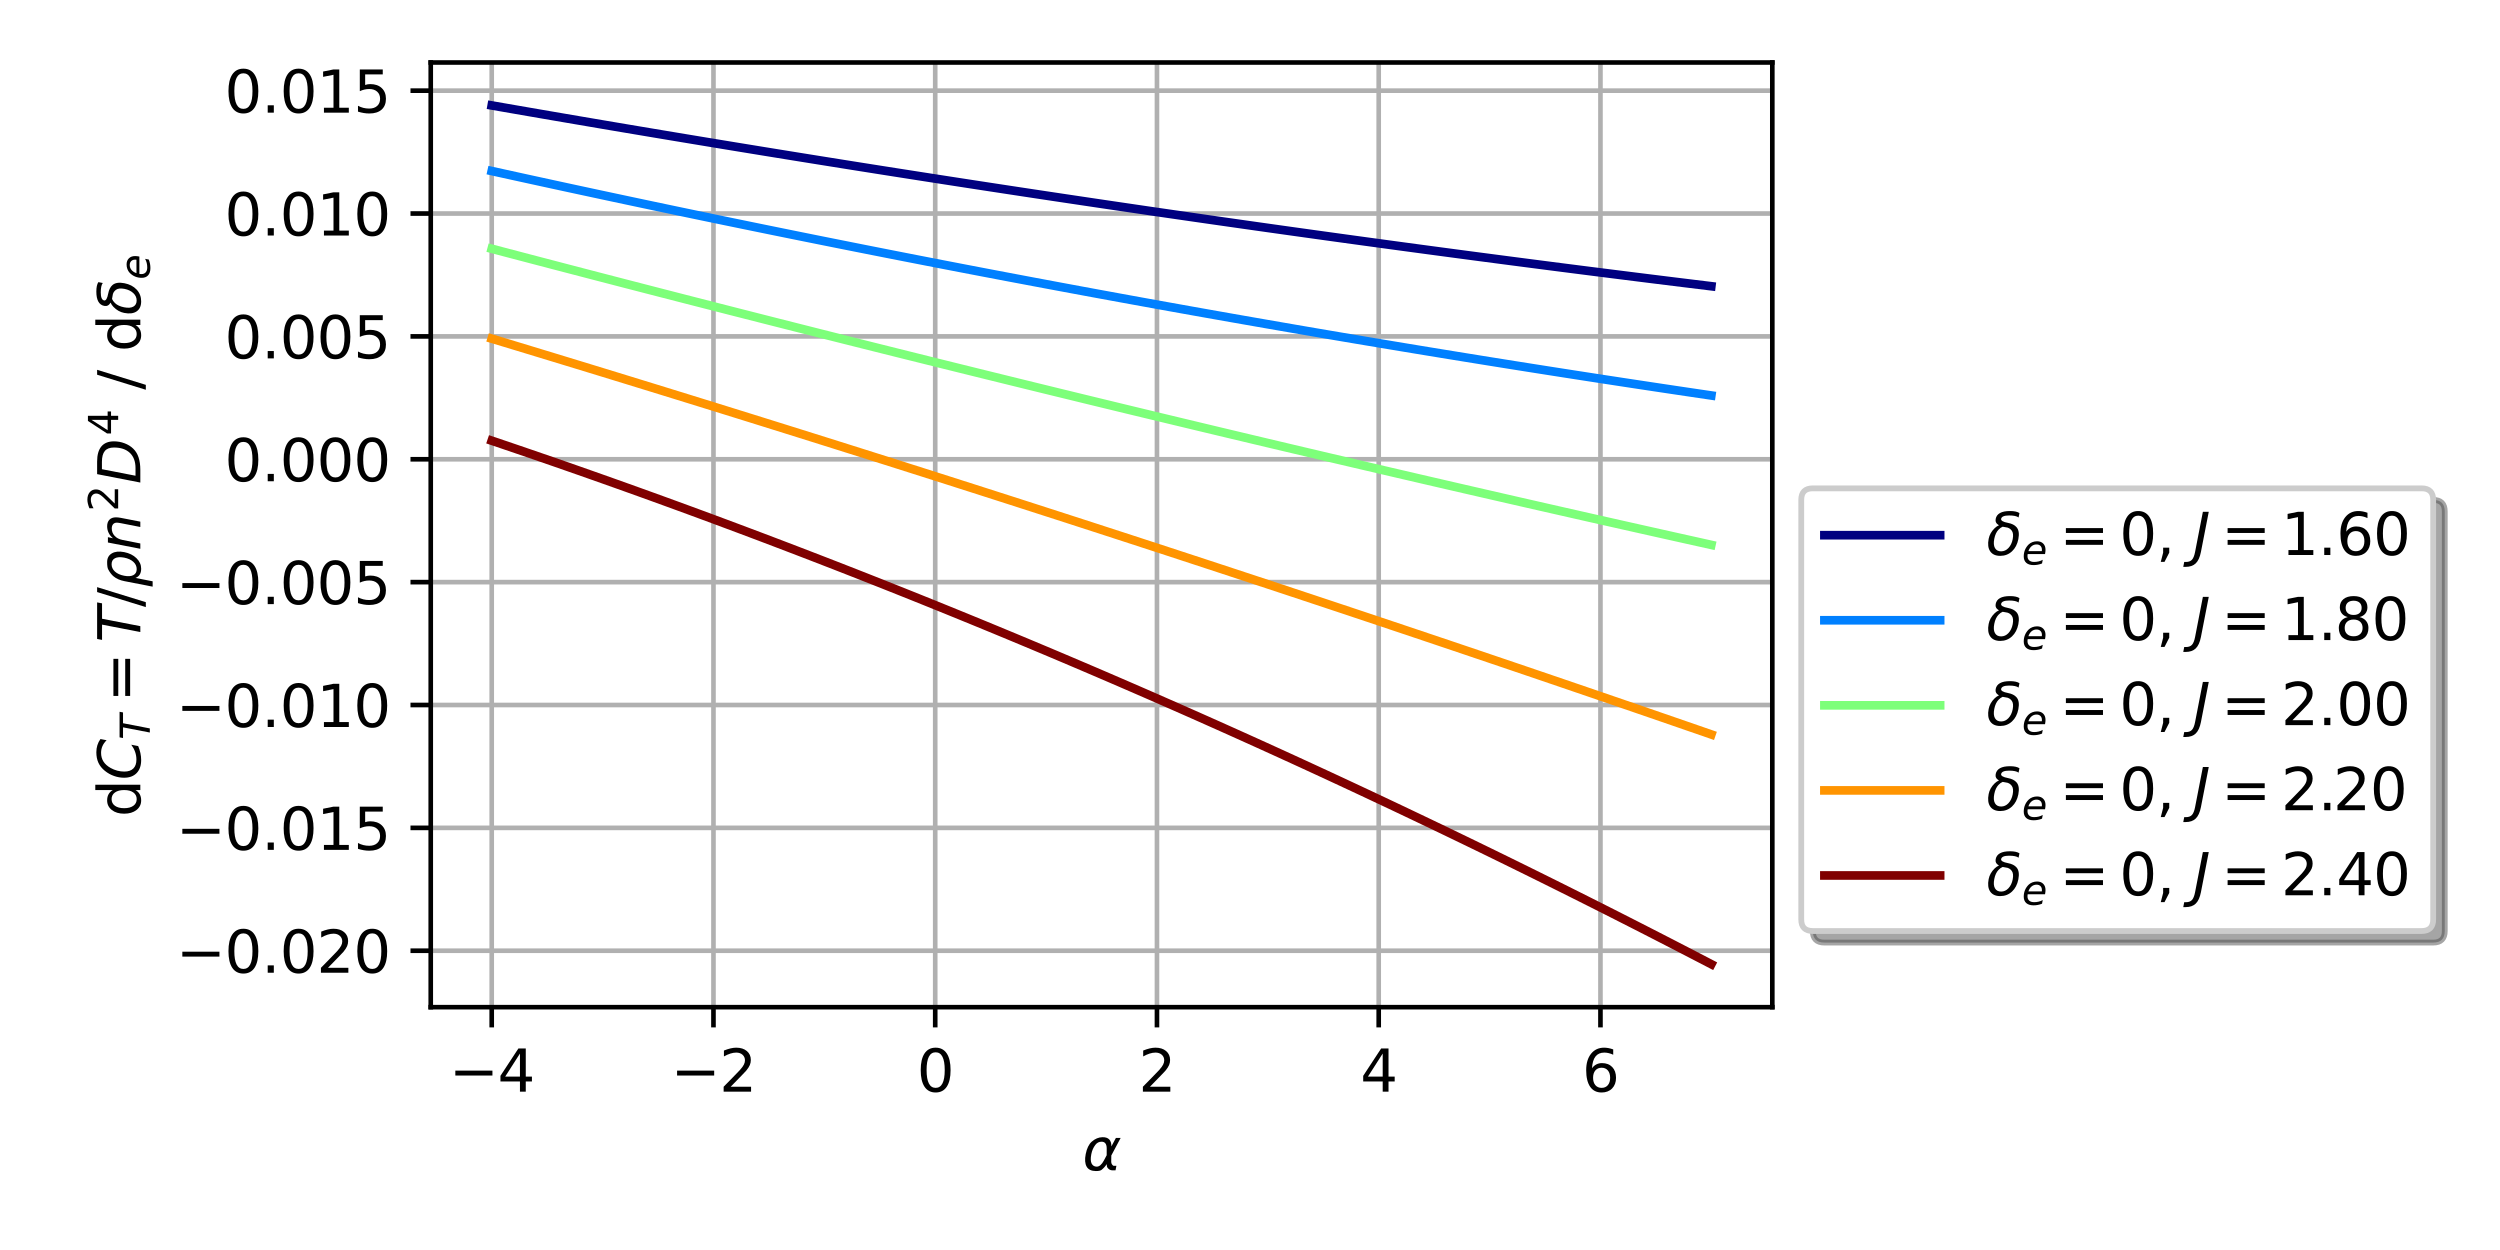 <?xml version="1.0" encoding="utf-8" standalone="no"?>
<!DOCTYPE svg PUBLIC "-//W3C//DTD SVG 1.1//EN"
  "http://www.w3.org/Graphics/SVG/1.1/DTD/svg11.dtd">
<svg xmlns:xlink="http://www.w3.org/1999/xlink" width="432pt" height="216pt" viewBox="0 0 432 216" xmlns="http://www.w3.org/2000/svg" version="1.1">
 <defs>
  <style type="text/css">*{stroke-linejoin: round; stroke-linecap: butt}</style>
 </defs>
 <g id="figure_1">
  <g id="patch_1">
   <path d="M 0 216 
L 432 216 
L 432 0 
L 0 0 
z
" style="fill: #ffffff"/>
  </g>
  <g id="axes_1">
   <g id="patch_2">
    <path d="M 74.432 174.04 
L 306.255 174.04 
L 306.255 10.8 
L 74.432 10.8 
z
" style="fill: #ffffff"/>
   </g>
   <g id="matplotlib.axis_1">
    <g id="xtick_1">
     <g id="line2d_1">
      <path d="M 84.969 174.04 
L 84.969 10.8 
" clip-path="url(#p0ebc6702b3)" style="fill: none; stroke: #b0b0b0; stroke-width: 0.8; stroke-linecap: square"/>
     </g>
     <g id="line2d_2">
      <defs>
       <path id="m027c7b1a04" d="M 0 0 
L 0 3.5 
" style="stroke: #000000; stroke-width: 0.8"/>
      </defs>
      <g>
       <use xlink:href="#m027c7b1a04" x="84.969" y="174.04" style="stroke: #000000; stroke-width: 0.8"/>
      </g>
     </g>
     <g id="text_1">
      <!-- −4 -->
      <g transform="translate(77.598 188.638) scale(0.1 -0.1)">
       <defs>
        <path id="DejaVuSans-2212" d="M 678 2272 
L 4684 2272 
L 4684 1741 
L 678 1741 
L 678 2272 
z
" transform="scale(0.016)"/>
        <path id="DejaVuSans-34" d="M 2419 4116 
L 825 1625 
L 2419 1625 
L 2419 4116 
z
M 2253 4666 
L 3047 4666 
L 3047 1625 
L 3713 1625 
L 3713 1100 
L 3047 1100 
L 3047 0 
L 2419 0 
L 2419 1100 
L 313 1100 
L 313 1709 
L 2253 4666 
z
" transform="scale(0.016)"/>
       </defs>
       <use xlink:href="#DejaVuSans-2212"/>
       <use xlink:href="#DejaVuSans-34" x="83.789"/>
      </g>
     </g>
    </g>
    <g id="xtick_2">
     <g id="line2d_3">
      <path d="M 123.287 174.04 
L 123.287 10.8 
" clip-path="url(#p0ebc6702b3)" style="fill: none; stroke: #b0b0b0; stroke-width: 0.8; stroke-linecap: square"/>
     </g>
     <g id="line2d_4">
      <g>
       <use xlink:href="#m027c7b1a04" x="123.287" y="174.04" style="stroke: #000000; stroke-width: 0.8"/>
      </g>
     </g>
     <g id="text_2">
      <!-- −2 -->
      <g transform="translate(115.916 188.638) scale(0.1 -0.1)">
       <defs>
        <path id="DejaVuSans-32" d="M 1228 531 
L 3431 531 
L 3431 0 
L 469 0 
L 469 531 
Q 828 903 1448 1529 
Q 2069 2156 2228 2338 
Q 2531 2678 2651 2914 
Q 2772 3150 2772 3378 
Q 2772 3750 2511 3984 
Q 2250 4219 1831 4219 
Q 1534 4219 1204 4116 
Q 875 4013 500 3803 
L 500 4441 
Q 881 4594 1212 4672 
Q 1544 4750 1819 4750 
Q 2544 4750 2975 4387 
Q 3406 4025 3406 3419 
Q 3406 3131 3298 2873 
Q 3191 2616 2906 2266 
Q 2828 2175 2409 1742 
Q 1991 1309 1228 531 
z
" transform="scale(0.016)"/>
       </defs>
       <use xlink:href="#DejaVuSans-2212"/>
       <use xlink:href="#DejaVuSans-32" x="83.789"/>
      </g>
     </g>
    </g>
    <g id="xtick_3">
     <g id="line2d_5">
      <path d="M 161.605 174.04 
L 161.605 10.8 
" clip-path="url(#p0ebc6702b3)" style="fill: none; stroke: #b0b0b0; stroke-width: 0.8; stroke-linecap: square"/>
     </g>
     <g id="line2d_6">
      <g>
       <use xlink:href="#m027c7b1a04" x="161.605" y="174.04" style="stroke: #000000; stroke-width: 0.8"/>
      </g>
     </g>
     <g id="text_3">
      <!-- 0 -->
      <g transform="translate(158.424 188.638) scale(0.1 -0.1)">
       <defs>
        <path id="DejaVuSans-30" d="M 2034 4250 
Q 1547 4250 1301 3770 
Q 1056 3291 1056 2328 
Q 1056 1369 1301 889 
Q 1547 409 2034 409 
Q 2525 409 2770 889 
Q 3016 1369 3016 2328 
Q 3016 3291 2770 3770 
Q 2525 4250 2034 4250 
z
M 2034 4750 
Q 2819 4750 3233 4129 
Q 3647 3509 3647 2328 
Q 3647 1150 3233 529 
Q 2819 -91 2034 -91 
Q 1250 -91 836 529 
Q 422 1150 422 2328 
Q 422 3509 836 4129 
Q 1250 4750 2034 4750 
z
" transform="scale(0.016)"/>
       </defs>
       <use xlink:href="#DejaVuSans-30"/>
      </g>
     </g>
    </g>
    <g id="xtick_4">
     <g id="line2d_7">
      <path d="M 199.923 174.04 
L 199.923 10.8 
" clip-path="url(#p0ebc6702b3)" style="fill: none; stroke: #b0b0b0; stroke-width: 0.8; stroke-linecap: square"/>
     </g>
     <g id="line2d_8">
      <g>
       <use xlink:href="#m027c7b1a04" x="199.923" y="174.04" style="stroke: #000000; stroke-width: 0.8"/>
      </g>
     </g>
     <g id="text_4">
      <!-- 2 -->
      <g transform="translate(196.742 188.638) scale(0.1 -0.1)">
       <use xlink:href="#DejaVuSans-32"/>
      </g>
     </g>
    </g>
    <g id="xtick_5">
     <g id="line2d_9">
      <path d="M 238.241 174.04 
L 238.241 10.8 
" clip-path="url(#p0ebc6702b3)" style="fill: none; stroke: #b0b0b0; stroke-width: 0.8; stroke-linecap: square"/>
     </g>
     <g id="line2d_10">
      <g>
       <use xlink:href="#m027c7b1a04" x="238.241" y="174.04" style="stroke: #000000; stroke-width: 0.8"/>
      </g>
     </g>
     <g id="text_5">
      <!-- 4 -->
      <g transform="translate(235.06 188.638) scale(0.1 -0.1)">
       <use xlink:href="#DejaVuSans-34"/>
      </g>
     </g>
    </g>
    <g id="xtick_6">
     <g id="line2d_11">
      <path d="M 276.559 174.04 
L 276.559 10.8 
" clip-path="url(#p0ebc6702b3)" style="fill: none; stroke: #b0b0b0; stroke-width: 0.8; stroke-linecap: square"/>
     </g>
     <g id="line2d_12">
      <g>
       <use xlink:href="#m027c7b1a04" x="276.559" y="174.04" style="stroke: #000000; stroke-width: 0.8"/>
      </g>
     </g>
     <g id="text_6">
      <!-- 6 -->
      <g transform="translate(273.378 188.638) scale(0.1 -0.1)">
       <defs>
        <path id="DejaVuSans-36" d="M 2113 2584 
Q 1688 2584 1439 2293 
Q 1191 2003 1191 1497 
Q 1191 994 1439 701 
Q 1688 409 2113 409 
Q 2538 409 2786 701 
Q 3034 994 3034 1497 
Q 3034 2003 2786 2293 
Q 2538 2584 2113 2584 
z
M 3366 4563 
L 3366 3988 
Q 3128 4100 2886 4159 
Q 2644 4219 2406 4219 
Q 1781 4219 1451 3797 
Q 1122 3375 1075 2522 
Q 1259 2794 1537 2939 
Q 1816 3084 2150 3084 
Q 2853 3084 3261 2657 
Q 3669 2231 3669 1497 
Q 3669 778 3244 343 
Q 2819 -91 2113 -91 
Q 1303 -91 875 529 
Q 447 1150 447 2328 
Q 447 3434 972 4092 
Q 1497 4750 2381 4750 
Q 2619 4750 2861 4703 
Q 3103 4656 3366 4563 
z
" transform="scale(0.016)"/>
       </defs>
       <use xlink:href="#DejaVuSans-36"/>
      </g>
     </g>
    </g>
    <g id="text_7">
     <!-- $\alpha$ -->
     <g transform="translate(187.044 202.317) scale(0.1 -0.1)">
      <defs>
       <path id="DejaVuSans-Oblique-3b1" d="M 2619 1628 
L 2622 2350 
Q 2625 3088 2069 3091 
Q 1653 3094 1394 2747 
Q 1069 2319 959 1747 
Q 825 1059 994 731 
Q 1169 397 1547 397 
Q 1966 397 2319 1063 
L 2619 1628 
z
M 2166 3578 
Q 3141 3594 3128 2584 
Q 3128 2584 3616 3500 
L 4128 3500 
L 3119 1603 
L 3109 919 
Q 3109 766 3194 638 
Q 3291 488 3391 488 
L 3669 488 
L 3575 0 
L 3228 0 
Q 2934 0 2722 263 
Q 2622 394 2619 669 
Q 2416 334 2066 50 
Q 1900 -81 1453 -78 
Q 722 -72 456 397 
Q 184 884 353 1747 
Q 534 2675 1009 3097 
Q 1544 3569 2166 3578 
z
" transform="scale(0.016)"/>
      </defs>
      <use xlink:href="#DejaVuSans-Oblique-3b1" transform="translate(0 0.844)"/>
     </g>
    </g>
   </g>
   <g id="matplotlib.axis_2">
    <g id="ytick_1">
     <g id="line2d_13">
      <path d="M 74.432 164.289 
L 306.255 164.289 
" clip-path="url(#p0ebc6702b3)" style="fill: none; stroke: #b0b0b0; stroke-width: 0.8; stroke-linecap: square"/>
     </g>
     <g id="line2d_14">
      <defs>
       <path id="mb366bc5f5f" d="M 0 0 
L -3.5 0 
" style="stroke: #000000; stroke-width: 0.8"/>
      </defs>
      <g>
       <use xlink:href="#mb366bc5f5f" x="74.432" y="164.289" style="stroke: #000000; stroke-width: 0.8"/>
      </g>
     </g>
     <g id="text_8">
      <!-- −0.020 -->
      <g transform="translate(30.424 168.088) scale(0.1 -0.1)">
       <defs>
        <path id="DejaVuSans-2e" d="M 684 794 
L 1344 794 
L 1344 0 
L 684 0 
L 684 794 
z
" transform="scale(0.016)"/>
       </defs>
       <use xlink:href="#DejaVuSans-2212"/>
       <use xlink:href="#DejaVuSans-30" x="83.789"/>
       <use xlink:href="#DejaVuSans-2e" x="147.412"/>
       <use xlink:href="#DejaVuSans-30" x="179.199"/>
       <use xlink:href="#DejaVuSans-32" x="242.822"/>
       <use xlink:href="#DejaVuSans-30" x="306.445"/>
      </g>
     </g>
    </g>
    <g id="ytick_2">
     <g id="line2d_15">
      <path d="M 74.432 143.057 
L 306.255 143.057 
" clip-path="url(#p0ebc6702b3)" style="fill: none; stroke: #b0b0b0; stroke-width: 0.8; stroke-linecap: square"/>
     </g>
     <g id="line2d_16">
      <g>
       <use xlink:href="#mb366bc5f5f" x="74.432" y="143.057" style="stroke: #000000; stroke-width: 0.8"/>
      </g>
     </g>
     <g id="text_9">
      <!-- −0.015 -->
      <g transform="translate(30.424 146.856) scale(0.1 -0.1)">
       <defs>
        <path id="DejaVuSans-31" d="M 794 531 
L 1825 531 
L 1825 4091 
L 703 3866 
L 703 4441 
L 1819 4666 
L 2450 4666 
L 2450 531 
L 3481 531 
L 3481 0 
L 794 0 
L 794 531 
z
" transform="scale(0.016)"/>
        <path id="DejaVuSans-35" d="M 691 4666 
L 3169 4666 
L 3169 4134 
L 1269 4134 
L 1269 2991 
Q 1406 3038 1543 3061 
Q 1681 3084 1819 3084 
Q 2600 3084 3056 2656 
Q 3513 2228 3513 1497 
Q 3513 744 3044 326 
Q 2575 -91 1722 -91 
Q 1428 -91 1123 -41 
Q 819 9 494 109 
L 494 744 
Q 775 591 1075 516 
Q 1375 441 1709 441 
Q 2250 441 2565 725 
Q 2881 1009 2881 1497 
Q 2881 1984 2565 2268 
Q 2250 2553 1709 2553 
Q 1456 2553 1204 2497 
Q 953 2441 691 2322 
L 691 4666 
z
" transform="scale(0.016)"/>
       </defs>
       <use xlink:href="#DejaVuSans-2212"/>
       <use xlink:href="#DejaVuSans-30" x="83.789"/>
       <use xlink:href="#DejaVuSans-2e" x="147.412"/>
       <use xlink:href="#DejaVuSans-30" x="179.199"/>
       <use xlink:href="#DejaVuSans-31" x="242.822"/>
       <use xlink:href="#DejaVuSans-35" x="306.445"/>
      </g>
     </g>
    </g>
    <g id="ytick_3">
     <g id="line2d_17">
      <path d="M 74.432 121.825 
L 306.255 121.825 
" clip-path="url(#p0ebc6702b3)" style="fill: none; stroke: #b0b0b0; stroke-width: 0.8; stroke-linecap: square"/>
     </g>
     <g id="line2d_18">
      <g>
       <use xlink:href="#mb366bc5f5f" x="74.432" y="121.825" style="stroke: #000000; stroke-width: 0.8"/>
      </g>
     </g>
     <g id="text_10">
      <!-- −0.010 -->
      <g transform="translate(30.424 125.624) scale(0.1 -0.1)">
       <use xlink:href="#DejaVuSans-2212"/>
       <use xlink:href="#DejaVuSans-30" x="83.789"/>
       <use xlink:href="#DejaVuSans-2e" x="147.412"/>
       <use xlink:href="#DejaVuSans-30" x="179.199"/>
       <use xlink:href="#DejaVuSans-31" x="242.822"/>
       <use xlink:href="#DejaVuSans-30" x="306.445"/>
      </g>
     </g>
    </g>
    <g id="ytick_4">
     <g id="line2d_19">
      <path d="M 74.432 100.593 
L 306.255 100.593 
" clip-path="url(#p0ebc6702b3)" style="fill: none; stroke: #b0b0b0; stroke-width: 0.8; stroke-linecap: square"/>
     </g>
     <g id="line2d_20">
      <g>
       <use xlink:href="#mb366bc5f5f" x="74.432" y="100.593" style="stroke: #000000; stroke-width: 0.8"/>
      </g>
     </g>
     <g id="text_11">
      <!-- −0.005 -->
      <g transform="translate(30.424 104.393) scale(0.1 -0.1)">
       <use xlink:href="#DejaVuSans-2212"/>
       <use xlink:href="#DejaVuSans-30" x="83.789"/>
       <use xlink:href="#DejaVuSans-2e" x="147.412"/>
       <use xlink:href="#DejaVuSans-30" x="179.199"/>
       <use xlink:href="#DejaVuSans-30" x="242.822"/>
       <use xlink:href="#DejaVuSans-35" x="306.445"/>
      </g>
     </g>
    </g>
    <g id="ytick_5">
     <g id="line2d_21">
      <path d="M 74.432 79.362 
L 306.255 79.362 
" clip-path="url(#p0ebc6702b3)" style="fill: none; stroke: #b0b0b0; stroke-width: 0.8; stroke-linecap: square"/>
     </g>
     <g id="line2d_22">
      <g>
       <use xlink:href="#mb366bc5f5f" x="74.432" y="79.362" style="stroke: #000000; stroke-width: 0.8"/>
      </g>
     </g>
     <g id="text_12">
      <!-- 0.000 -->
      <g transform="translate(38.804 83.161) scale(0.1 -0.1)">
       <use xlink:href="#DejaVuSans-30"/>
       <use xlink:href="#DejaVuSans-2e" x="63.623"/>
       <use xlink:href="#DejaVuSans-30" x="95.41"/>
       <use xlink:href="#DejaVuSans-30" x="159.033"/>
       <use xlink:href="#DejaVuSans-30" x="222.656"/>
      </g>
     </g>
    </g>
    <g id="ytick_6">
     <g id="line2d_23">
      <path d="M 74.432 58.13 
L 306.255 58.13 
" clip-path="url(#p0ebc6702b3)" style="fill: none; stroke: #b0b0b0; stroke-width: 0.8; stroke-linecap: square"/>
     </g>
     <g id="line2d_24">
      <g>
       <use xlink:href="#mb366bc5f5f" x="74.432" y="58.13" style="stroke: #000000; stroke-width: 0.8"/>
      </g>
     </g>
     <g id="text_13">
      <!-- 0.005 -->
      <g transform="translate(38.804 61.929) scale(0.1 -0.1)">
       <use xlink:href="#DejaVuSans-30"/>
       <use xlink:href="#DejaVuSans-2e" x="63.623"/>
       <use xlink:href="#DejaVuSans-30" x="95.41"/>
       <use xlink:href="#DejaVuSans-30" x="159.033"/>
       <use xlink:href="#DejaVuSans-35" x="222.656"/>
      </g>
     </g>
    </g>
    <g id="ytick_7">
     <g id="line2d_25">
      <path d="M 74.432 36.898 
L 306.255 36.898 
" clip-path="url(#p0ebc6702b3)" style="fill: none; stroke: #b0b0b0; stroke-width: 0.8; stroke-linecap: square"/>
     </g>
     <g id="line2d_26">
      <g>
       <use xlink:href="#mb366bc5f5f" x="74.432" y="36.898" style="stroke: #000000; stroke-width: 0.8"/>
      </g>
     </g>
     <g id="text_14">
      <!-- 0.010 -->
      <g transform="translate(38.804 40.697) scale(0.1 -0.1)">
       <use xlink:href="#DejaVuSans-30"/>
       <use xlink:href="#DejaVuSans-2e" x="63.623"/>
       <use xlink:href="#DejaVuSans-30" x="95.41"/>
       <use xlink:href="#DejaVuSans-31" x="159.033"/>
       <use xlink:href="#DejaVuSans-30" x="222.656"/>
      </g>
     </g>
    </g>
    <g id="ytick_8">
     <g id="line2d_27">
      <path d="M 74.432 15.666 
L 306.255 15.666 
" clip-path="url(#p0ebc6702b3)" style="fill: none; stroke: #b0b0b0; stroke-width: 0.8; stroke-linecap: square"/>
     </g>
     <g id="line2d_28">
      <g>
       <use xlink:href="#mb366bc5f5f" x="74.432" y="15.666" style="stroke: #000000; stroke-width: 0.8"/>
      </g>
     </g>
     <g id="text_15">
      <!-- 0.015 -->
      <g transform="translate(38.804 19.466) scale(0.1 -0.1)">
       <use xlink:href="#DejaVuSans-30"/>
       <use xlink:href="#DejaVuSans-2e" x="63.623"/>
       <use xlink:href="#DejaVuSans-30" x="95.41"/>
       <use xlink:href="#DejaVuSans-31" x="159.033"/>
       <use xlink:href="#DejaVuSans-35" x="222.656"/>
      </g>
     </g>
    </g>
    <g id="text_16">
     <!-- d$C_T = T / \rho n^2 D^4$ / d$\delta_e$ -->
     <g transform="translate(24.324 141.17) rotate(-90) scale(0.1 -0.1)">
      <defs>
       <path id="DejaVuSans-64" d="M 2906 2969 
L 2906 4863 
L 3481 4863 
L 3481 0 
L 2906 0 
L 2906 525 
Q 2725 213 2448 61 
Q 2172 -91 1784 -91 
Q 1150 -91 751 415 
Q 353 922 353 1747 
Q 353 2572 751 3078 
Q 1150 3584 1784 3584 
Q 2172 3584 2448 3432 
Q 2725 3281 2906 2969 
z
M 947 1747 
Q 947 1113 1208 752 
Q 1469 391 1925 391 
Q 2381 391 2643 752 
Q 2906 1113 2906 1747 
Q 2906 2381 2643 2742 
Q 2381 3103 1925 3103 
Q 1469 3103 1208 2742 
Q 947 2381 947 1747 
z
" transform="scale(0.016)"/>
       <path id="DejaVuSans-Oblique-43" d="M 4447 4306 
L 4319 3641 
Q 4019 3944 3683 4091 
Q 3347 4238 2956 4238 
Q 2422 4238 2017 3981 
Q 1613 3725 1319 3200 
Q 1131 2863 1032 2486 
Q 934 2109 934 1728 
Q 934 1091 1264 756 
Q 1594 422 2222 422 
Q 2656 422 3056 561 
Q 3456 700 3834 978 
L 3688 231 
Q 3316 72 2936 -9 
Q 2556 -91 2175 -91 
Q 1278 -91 773 396 
Q 269 884 269 1753 
Q 269 2309 461 2846 
Q 653 3384 1013 3828 
Q 1394 4300 1883 4525 
Q 2372 4750 3022 4750 
Q 3422 4750 3780 4639 
Q 4138 4528 4447 4306 
z
" transform="scale(0.016)"/>
       <path id="DejaVuSans-Oblique-54" d="M 378 4666 
L 4325 4666 
L 4225 4134 
L 2559 4134 
L 1759 0 
L 1125 0 
L 1925 4134 
L 275 4134 
L 378 4666 
z
" transform="scale(0.016)"/>
       <path id="DejaVuSans-3d" d="M 678 2906 
L 4684 2906 
L 4684 2381 
L 678 2381 
L 678 2906 
z
M 678 1631 
L 4684 1631 
L 4684 1100 
L 678 1100 
L 678 1631 
z
" transform="scale(0.016)"/>
       <path id="DejaVuSans-2f" d="M 1625 4666 
L 2156 4666 
L 531 -594 
L 0 -594 
L 1625 4666 
z
" transform="scale(0.016)"/>
       <path id="DejaVuSans-Oblique-3c1" d="M 1203 2875 
Q 1453 3194 1981 3475 
Q 2188 3584 2756 3584 
Q 3394 3584 3694 3078 
Q 3994 2572 3834 1747 
Q 3672 922 3175 415 
Q 2678 -91 2041 -91 
Q 1656 -91 1409 63 
Q 1163 213 1044 525 
L 681 -1331 
L 103 -1331 
L 697 1716 
Q 838 2438 1203 2875 
z
M 3238 1747 
Q 3359 2381 3169 2744 
Q 2978 3103 2522 3103 
Q 2066 3103 1734 2744 
Q 1403 2381 1281 1747 
Q 1156 1113 1347 750 
Q 1538 391 1994 391 
Q 2450 391 2781 750 
Q 3113 1113 3238 1747 
z
" transform="scale(0.016)"/>
       <path id="DejaVuSans-Oblique-6e" d="M 3566 2113 
L 3156 0 
L 2578 0 
L 2988 2091 
Q 3016 2238 3031 2350 
Q 3047 2463 3047 2528 
Q 3047 2791 2881 2937 
Q 2716 3084 2419 3084 
Q 1956 3084 1622 2776 
Q 1288 2469 1184 1941 
L 800 0 
L 225 0 
L 903 3500 
L 1478 3500 
L 1363 2950 
Q 1603 3253 1940 3418 
Q 2278 3584 2650 3584 
Q 3113 3584 3367 3334 
Q 3622 3084 3622 2631 
Q 3622 2519 3608 2391 
Q 3594 2263 3566 2113 
z
" transform="scale(0.016)"/>
       <path id="DejaVuSans-Oblique-44" d="M 1081 4666 
L 2438 4666 
Q 3519 4666 4070 4208 
Q 4622 3750 4622 2847 
Q 4622 2250 4412 1698 
Q 4203 1147 3834 769 
Q 3463 381 2891 190 
Q 2319 0 1538 0 
L 172 0 
L 1081 4666 
z
M 1613 4147 
L 909 519 
L 1734 519 
Q 2794 519 3375 1128 
Q 3956 1738 3956 2847 
Q 3956 3519 3581 3833 
Q 3206 4147 2406 4147 
L 1613 4147 
z
" transform="scale(0.016)"/>
       <path id="DejaVuSans-20" transform="scale(0.016)"/>
       <path id="DejaVuSans-Oblique-3b4" d="M 3472 4053 
Q 3197 4272 2450 4272 
Q 1659 4272 1588 3906 
Q 1531 3619 2328 3469 
Q 2953 3353 3253 3003 
Q 3616 2581 3447 1716 
Q 3284 888 2763 400 
Q 2238 -91 1488 -91 
Q 741 -91 406 400 
Q 72 888 241 1747 
Q 363 2384 891 2900 
Q 1097 3100 1353 3213 
Q 913 3459 1000 3900 
Q 1166 4750 2544 4750 
Q 3234 4750 3566 4531 
L 3472 4053 
z
M 1753 3056 
Q 1525 2966 1306 2738 
Q 969 2384 847 1747 
Q 722 1113 919 756 
Q 1119 397 1584 397 
Q 2044 397 2381 759 
Q 2722 1122 2838 1716 
Q 2956 2338 2731 2638 
Q 2491 2959 2103 2994 
Q 1906 3013 1753 3056 
z
" transform="scale(0.016)"/>
       <path id="DejaVuSans-Oblique-65" d="M 3078 2063 
Q 3088 2113 3092 2166 
Q 3097 2219 3097 2272 
Q 3097 2653 2873 2875 
Q 2650 3097 2266 3097 
Q 1838 3097 1509 2826 
Q 1181 2556 1013 2059 
L 3078 2063 
z
M 3578 1613 
L 903 1613 
Q 884 1494 878 1425 
Q 872 1356 872 1306 
Q 872 872 1139 634 
Q 1406 397 1894 397 
Q 2269 397 2603 481 
Q 2938 566 3225 728 
L 3116 159 
Q 2806 34 2476 -28 
Q 2147 -91 1806 -91 
Q 1078 -91 686 257 
Q 294 606 294 1247 
Q 294 1794 489 2264 
Q 684 2734 1063 3103 
Q 1306 3334 1642 3459 
Q 1978 3584 2356 3584 
Q 2950 3584 3301 3228 
Q 3653 2872 3653 2272 
Q 3653 2128 3634 1964 
Q 3616 1800 3578 1613 
z
" transform="scale(0.016)"/>
      </defs>
      <use xlink:href="#DejaVuSans-64" transform="translate(0 0.766)"/>
      <use xlink:href="#DejaVuSans-Oblique-43" transform="translate(63.477 0.766)"/>
      <use xlink:href="#DejaVuSans-Oblique-54" transform="translate(133.301 -15.641) scale(0.7)"/>
      <use xlink:href="#DejaVuSans-3d" transform="translate(198.276 0.766)"/>
      <use xlink:href="#DejaVuSans-Oblique-54" transform="translate(301.548 0.766)"/>
      <use xlink:href="#DejaVuSans-2f" transform="translate(362.632 0.766)"/>
      <use xlink:href="#DejaVuSans-Oblique-3c1" transform="translate(396.323 0.766)"/>
      <use xlink:href="#DejaVuSans-Oblique-6e" transform="translate(459.8 0.766)"/>
      <use xlink:href="#DejaVuSans-32" transform="translate(527.829 39.047) scale(0.7)"/>
      <use xlink:href="#DejaVuSans-Oblique-44" transform="translate(575.099 0.766)"/>
      <use xlink:href="#DejaVuSans-34" transform="translate(659.118 39.047) scale(0.7)"/>
      <use xlink:href="#DejaVuSans-20" transform="translate(706.388 0.766)"/>
      <use xlink:href="#DejaVuSans-2f" transform="translate(738.175 0.766)"/>
      <use xlink:href="#DejaVuSans-20" transform="translate(771.867 0.766)"/>
      <use xlink:href="#DejaVuSans-64" transform="translate(803.654 0.766)"/>
      <use xlink:href="#DejaVuSans-Oblique-3b4" transform="translate(867.131 0.766)"/>
      <use xlink:href="#DejaVuSans-Oblique-65" transform="translate(928.312 -15.641) scale(0.7)"/>
     </g>
    </g>
   </g>
   <g id="line2d_29">
    <path d="M 84.969 18.22 
L 87.098 18.591 
L 89.227 18.961 
L 91.356 19.33 
L 93.485 19.697 
L 95.613 20.064 
L 97.742 20.429 
L 99.871 20.793 
L 102 21.156 
L 104.128 21.518 
L 106.257 21.879 
L 108.386 22.239 
L 110.515 22.597 
L 112.643 22.955 
L 114.772 23.311 
L 116.901 23.666 
L 119.03 24.02 
L 121.159 24.373 
L 123.287 24.725 
L 125.416 25.075 
L 127.545 25.425 
L 129.674 25.773 
L 131.802 26.121 
L 133.931 26.467 
L 136.06 26.812 
L 138.189 27.156 
L 140.317 27.498 
L 142.446 27.84 
L 144.575 28.18 
L 146.704 28.52 
L 148.833 28.858 
L 150.961 29.195 
L 153.09 29.531 
L 155.219 29.866 
L 157.348 30.199 
L 159.476 30.532 
L 161.605 30.863 
L 163.734 31.194 
L 165.863 31.523 
L 167.992 31.851 
L 170.12 32.178 
L 172.249 32.503 
L 174.378 32.828 
L 176.507 33.152 
L 178.635 33.474 
L 180.764 33.795 
L 182.893 34.115 
L 185.022 34.434 
L 187.15 34.752 
L 189.279 35.069 
L 191.408 35.385 
L 193.537 35.699 
L 195.666 36.012 
L 197.794 36.325 
L 199.923 36.636 
L 202.052 36.946 
L 204.181 37.254 
L 206.309 37.562 
L 208.438 37.869 
L 210.567 38.174 
L 212.696 38.478 
L 214.824 38.781 
L 216.953 39.083 
L 219.082 39.384 
L 221.211 39.684 
L 223.34 39.983 
L 225.468 40.28 
L 227.597 40.577 
L 229.726 40.872 
L 231.855 41.166 
L 233.983 41.459 
L 236.112 41.751 
L 238.241 42.041 
L 240.37 42.331 
L 242.499 42.62 
L 244.627 42.907 
L 246.756 43.193 
L 248.885 43.478 
L 251.014 43.762 
L 253.142 44.045 
L 255.271 44.327 
L 257.4 44.607 
L 259.529 44.886 
L 261.657 45.165 
L 263.786 45.442 
L 265.915 45.718 
L 268.044 45.993 
L 270.173 46.267 
L 272.301 46.539 
L 274.43 46.811 
L 276.559 47.081 
L 278.688 47.35 
L 280.816 47.618 
L 282.945 47.885 
L 285.074 48.151 
L 287.203 48.416 
L 289.332 48.68 
L 291.46 48.942 
L 293.589 49.203 
L 295.718 49.463 
" clip-path="url(#p0ebc6702b3)" style="fill: none; stroke: #000080; stroke-width: 1.5; stroke-linecap: square"/>
   </g>
   <g id="line2d_30">
    <path d="M 84.969 29.552 
L 87.098 30.021 
L 89.227 30.489 
L 91.356 30.956 
L 93.485 31.42 
L 95.613 31.883 
L 97.742 32.345 
L 99.871 32.805 
L 102 33.263 
L 104.128 33.72 
L 106.257 34.175 
L 108.386 34.629 
L 110.515 35.081 
L 112.643 35.532 
L 114.772 35.98 
L 116.901 36.428 
L 119.03 36.873 
L 121.159 37.318 
L 123.287 37.76 
L 125.416 38.201 
L 127.545 38.64 
L 129.674 39.078 
L 131.802 39.514 
L 133.931 39.949 
L 136.06 40.382 
L 138.189 40.814 
L 140.317 41.243 
L 142.446 41.672 
L 144.575 42.098 
L 146.704 42.523 
L 148.833 42.947 
L 150.961 43.369 
L 153.09 43.789 
L 155.219 44.208 
L 157.348 44.625 
L 159.476 45.041 
L 161.605 45.455 
L 163.734 45.867 
L 165.863 46.278 
L 167.992 46.687 
L 170.12 47.095 
L 172.249 47.501 
L 174.378 47.906 
L 176.507 48.308 
L 178.635 48.71 
L 180.764 49.109 
L 182.893 49.508 
L 185.022 49.904 
L 187.15 50.299 
L 189.279 50.693 
L 191.408 51.084 
L 193.537 51.475 
L 195.666 51.863 
L 197.794 52.25 
L 199.923 52.636 
L 202.052 53.02 
L 204.181 53.402 
L 206.309 53.783 
L 208.438 54.162 
L 210.567 54.539 
L 212.696 54.915 
L 214.824 55.29 
L 216.953 55.662 
L 219.082 56.034 
L 221.211 56.403 
L 223.34 56.771 
L 225.468 57.138 
L 227.597 57.503 
L 229.726 57.866 
L 231.855 58.228 
L 233.983 58.588 
L 236.112 58.946 
L 238.241 59.303 
L 240.37 59.658 
L 242.499 60.012 
L 244.627 60.364 
L 246.756 60.715 
L 248.885 61.064 
L 251.014 61.411 
L 253.142 61.757 
L 255.271 62.101 
L 257.4 62.444 
L 259.529 62.785 
L 261.657 63.125 
L 263.786 63.463 
L 265.915 63.799 
L 268.044 64.134 
L 270.173 64.467 
L 272.301 64.798 
L 274.43 65.128 
L 276.559 65.457 
L 278.688 65.783 
L 280.816 66.109 
L 282.945 66.432 
L 285.074 66.754 
L 287.203 67.075 
L 289.332 67.394 
L 291.46 67.711 
L 293.589 68.027 
L 295.718 68.341 
" clip-path="url(#p0ebc6702b3)" style="fill: none; stroke: #0080ff; stroke-width: 1.5; stroke-linecap: square"/>
   </g>
   <g id="line2d_31">
    <path d="M 84.969 42.984 
L 87.098 43.545 
L 89.227 44.104 
L 91.356 44.663 
L 93.485 45.221 
L 95.613 45.778 
L 97.742 46.334 
L 99.871 46.889 
L 102 47.444 
L 104.128 47.997 
L 106.257 48.55 
L 108.386 49.102 
L 110.515 49.652 
L 112.643 50.202 
L 114.772 50.751 
L 116.901 51.299 
L 119.03 51.846 
L 121.159 52.393 
L 123.287 52.938 
L 125.416 53.483 
L 127.545 54.026 
L 129.674 54.569 
L 131.802 55.111 
L 133.931 55.652 
L 136.06 56.192 
L 138.189 56.731 
L 140.317 57.27 
L 142.446 57.807 
L 144.575 58.344 
L 146.704 58.879 
L 148.833 59.414 
L 150.961 59.948 
L 153.09 60.481 
L 155.219 61.013 
L 157.348 61.544 
L 159.476 62.074 
L 161.605 62.604 
L 163.734 63.132 
L 165.863 63.66 
L 167.992 64.186 
L 170.12 64.712 
L 172.249 65.237 
L 174.378 65.761 
L 176.507 66.284 
L 178.635 66.807 
L 180.764 67.328 
L 182.893 67.849 
L 185.022 68.368 
L 187.15 68.887 
L 189.279 69.405 
L 191.408 69.922 
L 193.537 70.438 
L 195.666 70.953 
L 197.794 71.467 
L 199.923 71.98 
L 202.052 72.493 
L 204.181 73.004 
L 206.309 73.515 
L 208.438 74.025 
L 210.567 74.534 
L 212.696 75.042 
L 214.824 75.549 
L 216.953 76.055 
L 219.082 76.561 
L 221.211 77.065 
L 223.34 77.569 
L 225.468 78.071 
L 227.597 78.573 
L 229.726 79.074 
L 231.855 79.574 
L 233.983 80.073 
L 236.112 80.571 
L 238.241 81.068 
L 240.37 81.565 
L 242.499 82.06 
L 244.627 82.555 
L 246.756 83.049 
L 248.885 83.542 
L 251.014 84.034 
L 253.142 84.525 
L 255.271 85.015 
L 257.4 85.504 
L 259.529 85.993 
L 261.657 86.48 
L 263.786 86.967 
L 265.915 87.453 
L 268.044 87.937 
L 270.173 88.421 
L 272.301 88.904 
L 274.43 89.387 
L 276.559 89.868 
L 278.688 90.348 
L 280.816 90.828 
L 282.945 91.306 
L 285.074 91.784 
L 287.203 92.261 
L 289.332 92.737 
L 291.46 93.212 
L 293.589 93.686 
L 295.718 94.159 
" clip-path="url(#p0ebc6702b3)" style="fill: none; stroke: #7dff7a; stroke-width: 1.5; stroke-linecap: square"/>
   </g>
   <g id="line2d_32">
    <path d="M 84.969 58.517 
L 87.098 59.161 
L 89.227 59.806 
L 91.356 60.453 
L 93.485 61.1 
L 95.613 61.748 
L 97.742 62.397 
L 99.871 63.047 
L 102 63.698 
L 104.128 64.349 
L 106.257 65.002 
L 108.386 65.656 
L 110.515 66.311 
L 112.643 66.966 
L 114.772 67.623 
L 116.901 68.281 
L 119.03 68.939 
L 121.159 69.599 
L 123.287 70.259 
L 125.416 70.92 
L 127.545 71.583 
L 129.674 72.246 
L 131.802 72.91 
L 133.931 73.576 
L 136.06 74.242 
L 138.189 74.909 
L 140.317 75.577 
L 142.446 76.246 
L 144.575 76.916 
L 146.704 77.587 
L 148.833 78.259 
L 150.961 78.931 
L 153.09 79.605 
L 155.219 80.28 
L 157.348 80.956 
L 159.476 81.632 
L 161.605 82.31 
L 163.734 82.988 
L 165.863 83.668 
L 167.992 84.348 
L 170.12 85.03 
L 172.249 85.712 
L 174.378 86.395 
L 176.507 87.08 
L 178.635 87.765 
L 180.764 88.451 
L 182.893 89.138 
L 185.022 89.826 
L 187.15 90.515 
L 189.279 91.205 
L 191.408 91.896 
L 193.537 92.588 
L 195.666 93.281 
L 197.794 93.975 
L 199.923 94.669 
L 202.052 95.365 
L 204.181 96.062 
L 206.309 96.759 
L 208.438 97.458 
L 210.567 98.157 
L 212.696 98.858 
L 214.824 99.559 
L 216.953 100.262 
L 219.082 100.965 
L 221.211 101.669 
L 223.34 102.375 
L 225.468 103.081 
L 227.597 103.788 
L 229.726 104.496 
L 231.855 105.205 
L 233.983 105.915 
L 236.112 106.626 
L 238.241 107.338 
L 240.37 108.051 
L 242.499 108.764 
L 244.627 109.479 
L 246.756 110.195 
L 248.885 110.912 
L 251.014 111.629 
L 253.142 112.348 
L 255.271 113.067 
L 257.4 113.788 
L 259.529 114.509 
L 261.657 115.231 
L 263.786 115.955 
L 265.915 116.679 
L 268.044 117.404 
L 270.173 118.131 
L 272.301 118.858 
L 274.43 119.586 
L 276.559 120.315 
L 278.688 121.045 
L 280.816 121.776 
L 282.945 122.508 
L 285.074 123.241 
L 287.203 123.974 
L 289.332 124.709 
L 291.46 125.445 
L 293.589 126.182 
L 295.718 126.919 
" clip-path="url(#p0ebc6702b3)" style="fill: none; stroke: #ff9400; stroke-width: 1.5; stroke-linecap: square"/>
   </g>
   <g id="line2d_33">
    <path d="M 84.969 76.15 
L 87.098 76.871 
L 89.227 77.595 
L 91.356 78.324 
L 93.485 79.056 
L 95.613 79.792 
L 97.742 80.532 
L 99.871 81.277 
L 102 82.025 
L 104.128 82.777 
L 106.257 83.533 
L 108.386 84.293 
L 110.515 85.056 
L 112.643 85.824 
L 114.772 86.596 
L 116.901 87.372 
L 119.03 88.151 
L 121.159 88.935 
L 123.287 89.723 
L 125.416 90.514 
L 127.545 91.31 
L 129.674 92.109 
L 131.802 92.912 
L 133.931 93.72 
L 136.06 94.531 
L 138.189 95.346 
L 140.317 96.165 
L 142.446 96.988 
L 144.575 97.815 
L 146.704 98.646 
L 148.833 99.481 
L 150.961 100.32 
L 153.09 101.163 
L 155.219 102.01 
L 157.348 102.86 
L 159.476 103.715 
L 161.605 104.574 
L 163.734 105.436 
L 165.863 106.303 
L 167.992 107.173 
L 170.12 108.047 
L 172.249 108.926 
L 174.378 109.808 
L 176.507 110.694 
L 178.635 111.584 
L 180.764 112.478 
L 182.893 113.376 
L 185.022 114.278 
L 187.15 115.184 
L 189.279 116.094 
L 191.408 117.008 
L 193.537 117.926 
L 195.666 118.848 
L 197.794 119.773 
L 199.923 120.703 
L 202.052 121.637 
L 204.181 122.574 
L 206.309 123.515 
L 208.438 124.461 
L 210.567 125.41 
L 212.696 126.364 
L 214.824 127.321 
L 216.953 128.282 
L 219.082 129.247 
L 221.211 130.216 
L 223.34 131.189 
L 225.468 132.166 
L 227.597 133.147 
L 229.726 134.132 
L 231.855 135.121 
L 233.983 136.114 
L 236.112 137.11 
L 238.241 138.111 
L 240.37 139.115 
L 242.499 140.124 
L 244.627 141.137 
L 246.756 142.153 
L 248.885 143.173 
L 251.014 144.198 
L 253.142 145.226 
L 255.271 146.258 
L 257.4 147.294 
L 259.529 148.334 
L 261.657 149.378 
L 263.786 150.426 
L 265.915 151.478 
L 268.044 152.534 
L 270.173 153.594 
L 272.301 154.658 
L 274.43 155.726 
L 276.559 156.797 
L 278.688 157.873 
L 280.816 158.953 
L 282.945 160.036 
L 285.074 161.124 
L 287.203 162.215 
L 289.332 163.31 
L 291.46 164.41 
L 293.589 165.513 
L 295.718 166.62 
" clip-path="url(#p0ebc6702b3)" style="fill: none; stroke: #800000; stroke-width: 1.5; stroke-linecap: square"/>
   </g>
   <g id="patch_3">
    <path d="M 74.432 174.04 
L 74.432 10.8 
" style="fill: none; stroke: #000000; stroke-width: 0.8; stroke-linejoin: miter; stroke-linecap: square"/>
   </g>
   <g id="patch_4">
    <path d="M 306.255 174.04 
L 306.255 10.8 
" style="fill: none; stroke: #000000; stroke-width: 0.8; stroke-linejoin: miter; stroke-linecap: square"/>
   </g>
   <g id="patch_5">
    <path d="M 74.432 174.04 
L 306.255 174.04 
" style="fill: none; stroke: #000000; stroke-width: 0.8; stroke-linejoin: miter; stroke-linecap: square"/>
   </g>
   <g id="patch_6">
    <path d="M 74.432 10.8 
L 306.255 10.8 
" style="fill: none; stroke: #000000; stroke-width: 0.8; stroke-linejoin: miter; stroke-linecap: square"/>
   </g>
   <g id="legend_1">
    <g id="patch_7">
     <path d="M 315.255 162.878 
L 420.455 162.878 
Q 422.455 162.878 422.455 160.878 
L 422.455 88.386 
Q 422.455 86.386 420.455 86.386 
L 315.255 86.386 
Q 313.255 86.386 313.255 88.386 
L 313.255 160.878 
Q 313.255 162.878 315.255 162.878 
z
" style="fill: #4d4d4d; opacity: 0.5; stroke: #4d4d4d; stroke-linejoin: miter"/>
    </g>
    <g id="patch_8">
     <path d="M 313.255 160.878 
L 418.455 160.878 
Q 420.455 160.878 420.455 158.878 
L 420.455 86.386 
Q 420.455 84.386 418.455 84.386 
L 313.255 84.386 
Q 311.255 84.386 311.255 86.386 
L 311.255 158.878 
Q 311.255 160.878 313.255 160.878 
z
" style="fill: #ffffff; stroke: #cccccc; stroke-linejoin: miter"/>
    </g>
    <g id="line2d_34">
     <path d="M 315.255 92.484 
L 325.255 92.484 
L 335.255 92.484 
" style="fill: none; stroke: #000080; stroke-width: 1.5; stroke-linecap: square"/>
    </g>
    <g id="text_17">
     <!-- $\delta_e = 0$, $J = 1.60$ -->
     <g transform="translate(343.255 95.984) scale(0.1 -0.1)">
      <defs>
       <path id="DejaVuSans-2c" d="M 750 794 
L 1409 794 
L 1409 256 
L 897 -744 
L 494 -744 
L 750 256 
L 750 794 
z
" transform="scale(0.016)"/>
       <path id="DejaVuSans-Oblique-4a" d="M 1069 4666 
L 1703 4666 
L 856 325 
Q 691 -522 298 -901 
Q -94 -1281 -800 -1281 
L -1050 -1281 
L -947 -750 
L -750 -750 
Q -328 -750 -109 -509 
Q 109 -269 225 325 
L 1069 4666 
z
" transform="scale(0.016)"/>
      </defs>
      <use xlink:href="#DejaVuSans-Oblique-3b4" transform="translate(0 0.781)"/>
      <use xlink:href="#DejaVuSans-Oblique-65" transform="translate(61.182 -15.625) scale(0.7)"/>
      <use xlink:href="#DejaVuSans-3d" transform="translate(126.465 0.781)"/>
      <use xlink:href="#DejaVuSans-30" transform="translate(229.736 0.781)"/>
      <use xlink:href="#DejaVuSans-2c" transform="translate(293.359 0.781)"/>
      <use xlink:href="#DejaVuSans-20" transform="translate(325.146 0.781)"/>
      <use xlink:href="#DejaVuSans-Oblique-4a" transform="translate(356.934 0.781)"/>
      <use xlink:href="#DejaVuSans-3d" transform="translate(405.908 0.781)"/>
      <use xlink:href="#DejaVuSans-31" transform="translate(509.18 0.781)"/>
      <use xlink:href="#DejaVuSans-2e" transform="translate(572.803 0.781)"/>
      <use xlink:href="#DejaVuSans-36" transform="translate(604.59 0.781)"/>
      <use xlink:href="#DejaVuSans-30" transform="translate(668.213 0.781)"/>
     </g>
    </g>
    <g id="line2d_35">
     <path d="M 315.255 107.183 
L 325.255 107.183 
L 335.255 107.183 
" style="fill: none; stroke: #0080ff; stroke-width: 1.5; stroke-linecap: square"/>
    </g>
    <g id="text_18">
     <!-- $\delta_e = 0$, $J = 1.80$ -->
     <g transform="translate(343.255 110.683) scale(0.1 -0.1)">
      <defs>
       <path id="DejaVuSans-38" d="M 2034 2216 
Q 1584 2216 1326 1975 
Q 1069 1734 1069 1313 
Q 1069 891 1326 650 
Q 1584 409 2034 409 
Q 2484 409 2743 651 
Q 3003 894 3003 1313 
Q 3003 1734 2745 1975 
Q 2488 2216 2034 2216 
z
M 1403 2484 
Q 997 2584 770 2862 
Q 544 3141 544 3541 
Q 544 4100 942 4425 
Q 1341 4750 2034 4750 
Q 2731 4750 3128 4425 
Q 3525 4100 3525 3541 
Q 3525 3141 3298 2862 
Q 3072 2584 2669 2484 
Q 3125 2378 3379 2068 
Q 3634 1759 3634 1313 
Q 3634 634 3220 271 
Q 2806 -91 2034 -91 
Q 1263 -91 848 271 
Q 434 634 434 1313 
Q 434 1759 690 2068 
Q 947 2378 1403 2484 
z
M 1172 3481 
Q 1172 3119 1398 2916 
Q 1625 2713 2034 2713 
Q 2441 2713 2670 2916 
Q 2900 3119 2900 3481 
Q 2900 3844 2670 4047 
Q 2441 4250 2034 4250 
Q 1625 4250 1398 4047 
Q 1172 3844 1172 3481 
z
" transform="scale(0.016)"/>
      </defs>
      <use xlink:href="#DejaVuSans-Oblique-3b4" transform="translate(0 0.781)"/>
      <use xlink:href="#DejaVuSans-Oblique-65" transform="translate(61.182 -15.625) scale(0.7)"/>
      <use xlink:href="#DejaVuSans-3d" transform="translate(126.465 0.781)"/>
      <use xlink:href="#DejaVuSans-30" transform="translate(229.736 0.781)"/>
      <use xlink:href="#DejaVuSans-2c" transform="translate(293.359 0.781)"/>
      <use xlink:href="#DejaVuSans-20" transform="translate(325.146 0.781)"/>
      <use xlink:href="#DejaVuSans-Oblique-4a" transform="translate(356.934 0.781)"/>
      <use xlink:href="#DejaVuSans-3d" transform="translate(405.908 0.781)"/>
      <use xlink:href="#DejaVuSans-31" transform="translate(509.18 0.781)"/>
      <use xlink:href="#DejaVuSans-2e" transform="translate(572.803 0.781)"/>
      <use xlink:href="#DejaVuSans-38" transform="translate(601.965 0.781)"/>
      <use xlink:href="#DejaVuSans-30" transform="translate(665.588 0.781)"/>
     </g>
    </g>
    <g id="line2d_36">
     <path d="M 315.255 121.881 
L 325.255 121.881 
L 335.255 121.881 
" style="fill: none; stroke: #7dff7a; stroke-width: 1.5; stroke-linecap: square"/>
    </g>
    <g id="text_19">
     <!-- $\delta_e = 0$, $J = 2.00$ -->
     <g transform="translate(343.255 125.381) scale(0.1 -0.1)">
      <use xlink:href="#DejaVuSans-Oblique-3b4" transform="translate(0 0.781)"/>
      <use xlink:href="#DejaVuSans-Oblique-65" transform="translate(61.182 -15.625) scale(0.7)"/>
      <use xlink:href="#DejaVuSans-3d" transform="translate(126.465 0.781)"/>
      <use xlink:href="#DejaVuSans-30" transform="translate(229.736 0.781)"/>
      <use xlink:href="#DejaVuSans-2c" transform="translate(293.359 0.781)"/>
      <use xlink:href="#DejaVuSans-20" transform="translate(325.146 0.781)"/>
      <use xlink:href="#DejaVuSans-Oblique-4a" transform="translate(356.934 0.781)"/>
      <use xlink:href="#DejaVuSans-3d" transform="translate(405.908 0.781)"/>
      <use xlink:href="#DejaVuSans-32" transform="translate(509.18 0.781)"/>
      <use xlink:href="#DejaVuSans-2e" transform="translate(572.803 0.781)"/>
      <use xlink:href="#DejaVuSans-30" transform="translate(604.59 0.781)"/>
      <use xlink:href="#DejaVuSans-30" transform="translate(668.213 0.781)"/>
     </g>
    </g>
    <g id="line2d_37">
     <path d="M 315.255 136.58 
L 325.255 136.58 
L 335.255 136.58 
" style="fill: none; stroke: #ff9400; stroke-width: 1.5; stroke-linecap: square"/>
    </g>
    <g id="text_20">
     <!-- $\delta_e = 0$, $J = 2.20$ -->
     <g transform="translate(343.255 140.08) scale(0.1 -0.1)">
      <use xlink:href="#DejaVuSans-Oblique-3b4" transform="translate(0 0.781)"/>
      <use xlink:href="#DejaVuSans-Oblique-65" transform="translate(61.182 -15.625) scale(0.7)"/>
      <use xlink:href="#DejaVuSans-3d" transform="translate(126.465 0.781)"/>
      <use xlink:href="#DejaVuSans-30" transform="translate(229.736 0.781)"/>
      <use xlink:href="#DejaVuSans-2c" transform="translate(293.359 0.781)"/>
      <use xlink:href="#DejaVuSans-20" transform="translate(325.146 0.781)"/>
      <use xlink:href="#DejaVuSans-Oblique-4a" transform="translate(356.934 0.781)"/>
      <use xlink:href="#DejaVuSans-3d" transform="translate(405.908 0.781)"/>
      <use xlink:href="#DejaVuSans-32" transform="translate(509.18 0.781)"/>
      <use xlink:href="#DejaVuSans-2e" transform="translate(572.803 0.781)"/>
      <use xlink:href="#DejaVuSans-32" transform="translate(599.09 0.781)"/>
      <use xlink:href="#DejaVuSans-30" transform="translate(662.713 0.781)"/>
     </g>
    </g>
    <g id="line2d_38">
     <path d="M 315.255 151.278 
L 325.255 151.278 
L 335.255 151.278 
" style="fill: none; stroke: #800000; stroke-width: 1.5; stroke-linecap: square"/>
    </g>
    <g id="text_21">
     <!-- $\delta_e = 0$, $J = 2.40$ -->
     <g transform="translate(343.255 154.778) scale(0.1 -0.1)">
      <use xlink:href="#DejaVuSans-Oblique-3b4" transform="translate(0 0.781)"/>
      <use xlink:href="#DejaVuSans-Oblique-65" transform="translate(61.182 -15.625) scale(0.7)"/>
      <use xlink:href="#DejaVuSans-3d" transform="translate(126.465 0.781)"/>
      <use xlink:href="#DejaVuSans-30" transform="translate(229.736 0.781)"/>
      <use xlink:href="#DejaVuSans-2c" transform="translate(293.359 0.781)"/>
      <use xlink:href="#DejaVuSans-20" transform="translate(325.146 0.781)"/>
      <use xlink:href="#DejaVuSans-Oblique-4a" transform="translate(356.934 0.781)"/>
      <use xlink:href="#DejaVuSans-3d" transform="translate(405.908 0.781)"/>
      <use xlink:href="#DejaVuSans-32" transform="translate(509.18 0.781)"/>
      <use xlink:href="#DejaVuSans-2e" transform="translate(572.803 0.781)"/>
      <use xlink:href="#DejaVuSans-34" transform="translate(604.59 0.781)"/>
      <use xlink:href="#DejaVuSans-30" transform="translate(668.213 0.781)"/>
     </g>
    </g>
   </g>
  </g>
 </g>
 <defs>
  <clipPath id="p0ebc6702b3">
   <rect x="74.432" y="10.8" width="231.823" height="163.24"/>
  </clipPath>
 </defs>
</svg>
